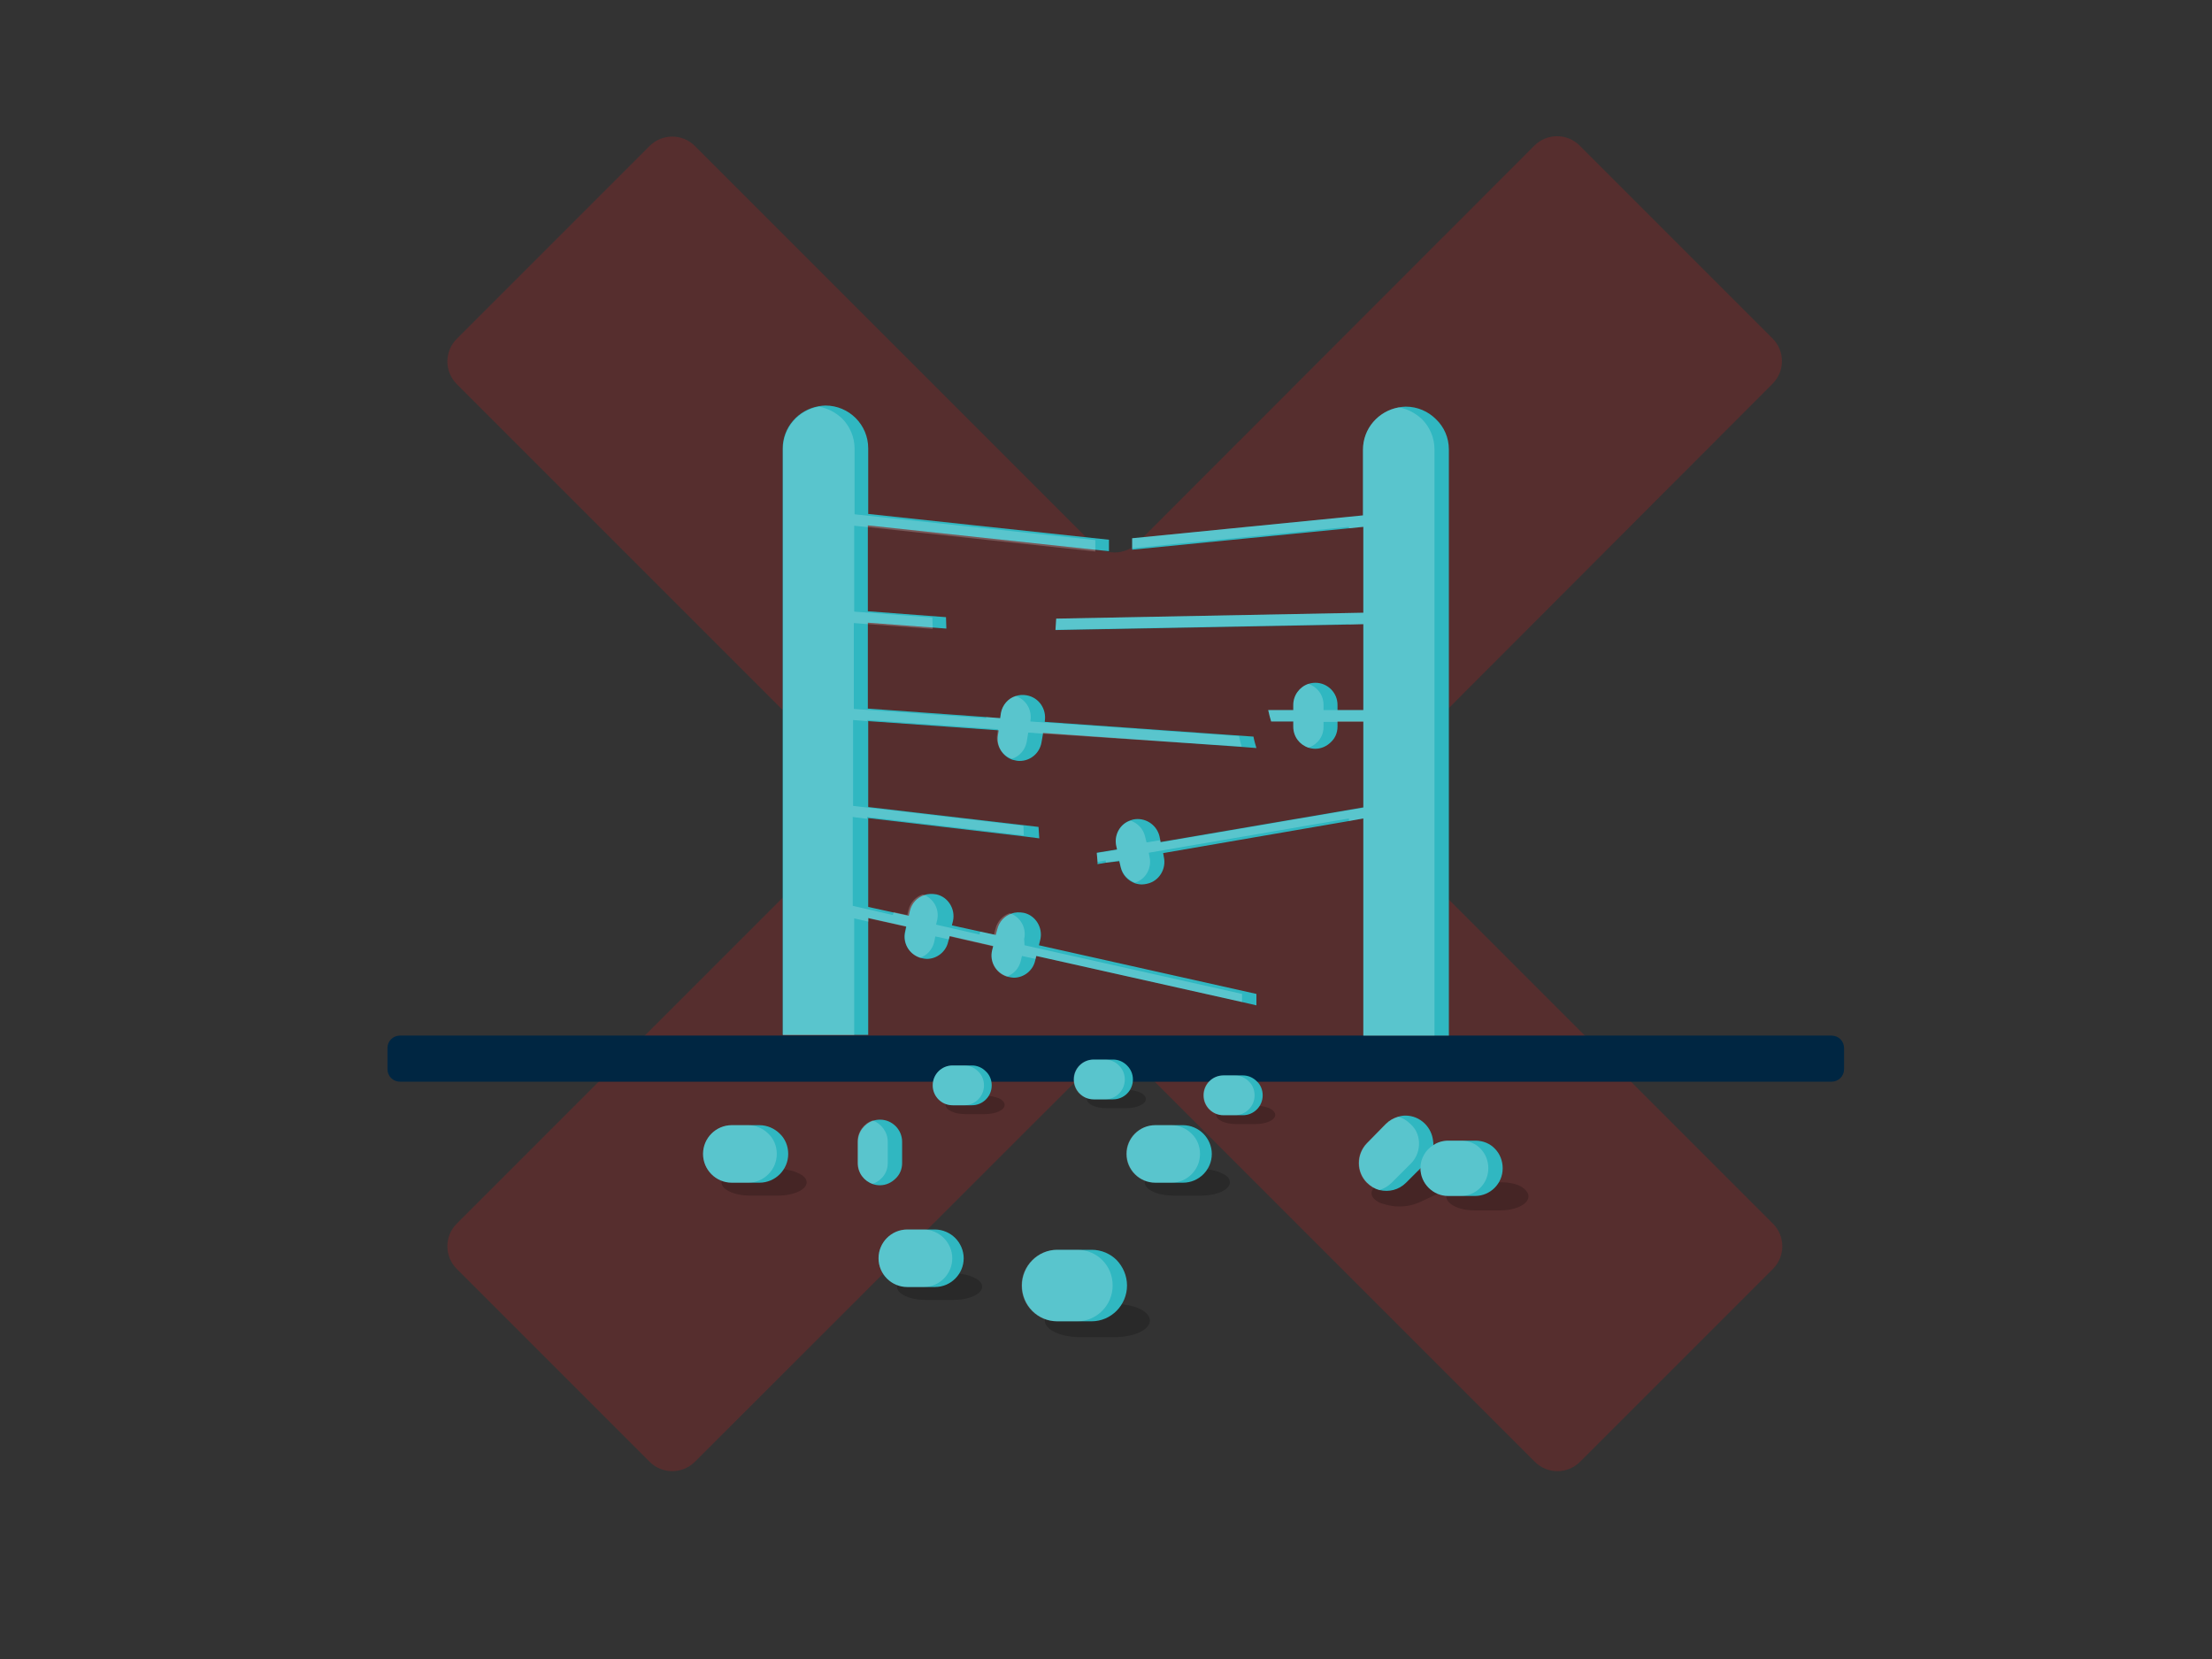 <svg width="600" height="450" xmlns="http://www.w3.org/2000/svg">
 <rect width="100%" height="100%" fill="#333333" stroke="none"/>
 <style type="text/css">.st0{opacity:0.2;fill:#E51A1A;}
	.st1{fill:#002642;}
	.st2{fill:#30B7C1;}
	.st3{opacity:0.2;fill:#FFFFFF;}
	.st4{opacity:0.2;}</style>

 <g>
  <title>background</title>
  <rect fill="none" id="canvas_background" height="452" width="602" y="-1" x="-1"/>
 </g>
 <g>
  <title>Layer 1</title>
  <path id="svg_1" d="m373.2,224.2l107.7,107.7c3.4,3.4 3.4,8.9 0,12.3l-52.3,52.3c-3.4,3.4 -8.9,3.4 -12.3,0l-107.7,-107.7c-3.4,-3.4 -8.9,-3.4 -12.3,0l-107.8,107.7c-3.4,3.4 -8.9,3.4 -12.3,0l-52.3,-52.3c-3.4,-3.4 -3.4,-8.9 0,-12.3l107.7,-107.7c3.4,-3.4 3.4,-8.9 0,-12.3l-107.7,-107.7c-3.4,-3.4 -3.4,-8.9 0,-12.3l52.3,-52.3c3.4,-3.4 8.9,-3.4 12.3,0l107.7,107.7c3.4,3.4 8.9,3.4 12.3,0l107.7,-107.8c3.4,-3.4 8.9,-3.4 12.3,0l52.3,52.3c3.4,3.4 3.4,8.9 0,12.3l-107.6,107.8c-3.4,3.4 -3.4,8.9 0,12.3z" class="st0"/>
  <g id="svg_2">
   <path id="svg_3" d="m496.8,293.4l-388.3,0c-1.9,0 -3.4,-1.5 -3.4,-3.4l0,-5.7c0,-1.9 1.5,-3.4 3.4,-3.4l388.3,0c1.9,0 3.4,1.5 3.4,3.4l0,5.7c0,1.9 -1.5,3.4 -3.4,3.4z" class="st1"/>
   <g id="svg_4">
    <path id="svg_5" d="m393,121.9l0,159l-23.2,0l0,-58.9l-3.9,0.7l-50.4,8.7l0.2,1.1c0.7,3.2 -1.3,6.5 -4.5,7.2c-0.5,0.1 -0.9,0.2 -1.4,0.2c-0.7,0 -1.3,-0.1 -1.9,-0.3c-1.9,-0.7 -3.4,-2.2 -3.9,-4.3l-0.4,-1.7l-3.6,0.4l-2.3,0.4l0,-0.7l-0.2,-2.4l5.5,-0.9l-0.2,-0.9c-0.7,-3 1,-6.1 3.9,-7c0.2,-0.1 0.4,-0.1 0.6,-0.2c3.2,-0.7 6.4,1.3 7.2,4.5l0.2,1l0.1,0.6l55,-9.4l0,-23.3l-7,0l0,1.4c0,1.7 -0.7,3.2 -1.8,4.2c-1.1,1.1 -2.6,1.8 -4.2,1.8c-0.7,0 -1.3,-0.1 -1.9,-0.3c-2.4,-0.8 -4.1,-3 -4.1,-5.7l0,-1.4l-6,0c-0.3,-1 -0.6,-2.1 -0.8,-3.1l6.8,0l0,-1.4c0,-2.6 1.7,-4.9 4.1,-5.7c0.6,-0.2 1.3,-0.3 1.9,-0.3c3.3,0 6,2.7 6,6l0,1.4l7,0l0,-23.3l-3.9,0.1l-79.6,1.5c0,0 0,-0.1 0,-0.1c0.1,-1 0.1,-2 0.2,-3l83.3,-1.6l0,-23.3l-3.9,0.4l-58.8,5.8l0,-3.1l62.6,-6.2l0,-17.8c0,-5.8 4.2,-10.5 9.7,-11.5c0.6,-0.1 1.3,-0.2 1.9,-0.2c3.2,0 6.1,1.3 8.2,3.4c2.2,2.1 3.5,5 3.5,8.2z" class="st2"/>
    <path id="svg_6" d="m281.8,256.4l59,13.2l0,3.1l-3.9,-0.9l-55.8,-12.5l-0.2,0.8l-0.1,0.4c-0.6,2.8 -3.1,4.7 -5.8,4.7c-0.4,0 -0.9,-0.1 -1.4,-0.2c-0.2,0 -0.4,-0.1 -0.6,-0.2c-2.9,-1 -4.6,-4 -3.9,-7l0.3,-1.2l-11.8,-2.7l-0.2,0.8l-0.2,0.7c-0.6,2.8 -3.1,4.7 -5.8,4.7c-0.4,0 -0.9,-0.1 -1.4,-0.2c-0.2,0 -0.4,-0.1 -0.6,-0.2c-2.9,-1 -4.6,-4 -3.9,-7l0.3,-1.4l-10.3,-2.3l0,31.7l-23.2,0l0,-159c0,-5.8 4.2,-10.5 9.7,-11.5c0.6,-0.1 1.3,-0.2 1.9,-0.2c3.2,0 6.1,1.3 8.2,3.4c2.1,2.1 3.4,5 3.4,8.2l0,17.8l65.3,7l0,3.1l-3.9,-0.4l-61.5,-6.6l0,23.3l21.2,1.6c0,1 0.1,2.1 0.1,3.1l-3.9,-0.3l-17.4,-1.3l0,23.3l32.1,2.3l3.8,0.3l0.2,-1.4c0.4,-2.2 2,-4 4,-4.6c0.9,-0.3 1.9,-0.4 3,-0.2c3.3,0.6 5.4,3.7 4.9,7l0,0.2l56.6,4c0.2,1.1 0.5,2.1 0.8,3.1l-3.9,-0.3l-54,-3.8l0,0.3l-0.4,2.3c-0.5,2.9 -3,5 -5.9,5c-0.3,0 -0.7,0 -1,-0.1c-0.3,-0.1 -0.6,-0.1 -0.9,-0.2c-2.8,-0.9 -4.5,-3.8 -4,-6.7l0.2,-1.3l-35.4,-2.5l0,23.3l46.2,5.4l0.2,3.1l-3.9,-0.5l-42.5,-5l0,24.1l7.3,1.6l3.7,0.8l0.3,-1.3c0.5,-2.1 2,-3.7 3.9,-4.3c1,-0.4 2.2,-0.4 3.3,-0.2c3.2,0.7 5.2,4 4.5,7.2l-0.3,1.2l8.2,1.8l3.7,0.8l0,0l0.4,-1.5c0.5,-2.1 2,-3.7 3.9,-4.3c1,-0.4 2.2,-0.4 3.3,-0.2c3.2,0.7 5.2,4 4.5,7.2l-0.4,1.6z" class="st2"/>
    <path id="svg_7" d="m389.1,121.9l0,159l-19.3,0l0,-58.9l-3.9,0.7l0,-0.7l-54.3,9.3l0.2,1.1c0.7,3 -1,6.1 -3.9,7c-1.9,-0.7 -3.4,-2.2 -3.9,-4.3l-0.4,-1.7l-3.6,0.6l-0.1,-0.6l-2.2,0.4l-0.2,-2.4l5.5,-0.9l-0.2,-0.9c-0.7,-3 1,-6.1 3.9,-7c1.9,0.7 3.4,2.2 3.9,4.3l0.4,1.6l3.7,-0.6l0.1,0.6l55,-9.4l0,-23.3l-10.8,0l0,1.4c0,1.7 -0.7,3.2 -1.8,4.2c-0.6,0.6 -1.4,1.1 -2.3,1.4c-2.4,-0.8 -4.1,-3 -4.1,-5.7l0,-1.4l-6,0c-0.3,-1 -0.6,-2.1 -0.8,-3.1l6.8,0l0,-1.4c0,-2.6 1.7,-4.9 4.1,-5.7c2.4,0.8 4.1,3 4.1,5.7l0,1.4l10.8,0l0,-23.3l-3.9,0.1l0,-0.1l-79.6,1.5c0.1,-1 0.1,-2 0.2,-3l83.3,-1.6l0,-23.3l-3.9,0.4l0,-0.4l-58.8,5.8l0,-2.7l62.6,-6.2l0,-17.8c0,-5.8 4.2,-10.5 9.7,-11.5c2.4,0.4 4.6,1.6 6.3,3.2c2.1,2.1 3.4,5 3.4,8.2z" class="st3"/>
    <path id="svg_8" d="m277.9,256.4l59,13.2l0,2.2l-55.8,-12.5l-0.2,0.8l-3.7,-0.8l-0.3,1.3c-0.5,2.1 -2,3.7 -3.9,4.3c-2.9,-1 -4.6,-4 -3.9,-7l0.3,-1.2l-11.8,-2.7l-0.2,0.8l-3.7,-0.8l-0.3,1.5c-0.5,2.1 -2,3.7 -3.9,4.3c-2.9,-1 -4.6,-4 -3.9,-7l0.3,-1.4l-10.3,-2.3l0,0.9l-3.9,-0.9l0,31.7l-19.3,0l0,-159c0,-5.8 4.2,-10.5 9.7,-11.5c2.4,0.4 4.6,1.6 6.3,3.2c2.1,2.1 3.4,5 3.4,8.2l0,17.8l65.3,7l0,3.1l-61.5,-6.6l-3.9,-0.4l0,23.3l21.2,1.6c0,0.9 0.1,1.9 0.1,2.8c0,0.1 0,0.2 0,0.3l-17.5,-1.3l-3.9,-0.3l0,23.3l35.9,2.5l0,-0.3l3.8,0.3l0.2,-1.4c0.4,-2.2 2,-4 4,-4.6c2.8,0.9 4.5,3.8 4,6.7l0,0.2l56.6,4c0.2,1 0.4,1.9 0.7,2.8l-54.1,-3.5l-3.8,-0.3l-0.4,2.5c-0.4,2.2 -2,4 -4,4.6c-2.8,-0.9 -4.5,-3.8 -4,-6.7l0.2,-1.3l-35.4,-2.5l0,0.3l-3.9,-0.3l0,23.3l46.2,5.4l0.1,2.6l-42.5,-5l0,0.5l-3.9,-0.5l0,24.1l10.9,2.5l0.2,-0.8l3.7,0.8l0.3,-1.3c0.5,-2.1 2,-3.7 3.9,-4.3c2.9,1 4.6,4 3.9,7l-0.3,1.2l11.8,2.7l0,0l0.2,-0.8l3.7,0.8l0,0l0.4,-1.5c0.5,-2.1 2,-3.7 3.9,-4.3c2.9,1 4.6,4 3.9,7l0.1,1.7z" class="st3"/>
   </g>
   <path id="svg_9" d="m244.7,309.7l0,5.8c0,1.7 -0.7,3.2 -1.8,4.2c-1.1,1.1 -2.6,1.8 -4.2,1.8c-0.7,0 -1.3,-0.1 -1.9,-0.3c-2.4,-0.8 -4.1,-3 -4.1,-5.7l0,-5.8c0,-2.6 1.7,-4.9 4.1,-5.7c0.6,-0.2 1.3,-0.3 1.9,-0.3c3.3,0 6,2.7 6,6z" class="st2"/>
   <path id="svg_10" d="m392.2,321.4c-0.1,0.9 -0.8,1.7 -2.2,2.4l-1.3,0.6l-3.2,1.5l-0.7,0.3c-2,0.9 -4.7,1.3 -7.2,0.9c-1.2,-0.2 -2.4,-0.5 -3.4,-0.9c-2.9,-1.4 -2.9,-3.7 0,-5.1l5.1,-2.5c1,-0.5 2.1,-0.8 3.4,-0.9c0.6,-0.1 1.3,-0.1 1.9,-0.1c1.9,0 3.8,0.4 5.3,1.1c1.3,0.6 2,1.4 2.2,2.2c0.2,0.2 0.2,0.3 0.1,0.5z" class="st4"/>
   <path id="svg_11" d="m414.6,324.5c0,2.1 -3.4,3.8 -7.5,3.8l-7.3,0c-4.1,0 -7.5,-1.7 -7.5,-3.8c0,0 0,0 0,-0.1c0,-1.3 1.4,-2.5 3.5,-3.1c1.2,-0.4 2.6,-0.6 4.1,-0.6l7.3,0c2.1,0 4,0.4 5.3,1.1c1.2,0.7 2.1,1.7 2.1,2.7z" class="st4"/>
   <path id="svg_12" d="m388.8,310.6c-0.1,1.8 -0.8,3.6 -2.2,5l-1.3,1.3l-3.2,3.2l-0.7,0.7c-2,2 -4.7,2.6 -7.2,2c-1.2,-0.3 -2.4,-1 -3.4,-2c-2.9,-2.9 -2.9,-7.7 0,-10.7l5.1,-5.2c1,-1 2.1,-1.6 3.4,-2c0.6,-0.2 1.3,-0.3 1.9,-0.3c1.9,0 3.8,0.7 5.3,2.2c1.3,1.3 2,2.9 2.2,4.5c0.1,0.5 0.1,0.9 0.1,1.3z" class="st2"/>
   <path id="svg_13" d="m311.9,358.2c0,2.5 -4.3,4.5 -9.6,4.5l-9.3,0c-5.3,0 -9.6,-2 -9.6,-4.5c0,-2.5 4.3,-4.5 9.6,-4.5l9.3,0c2.7,0 5.1,0.5 6.8,1.3c1.7,0.8 2.8,1.9 2.8,3.2z" class="st4"/>
   <path id="svg_14" d="m305.7,348.7c0,5.3 -4.3,9.7 -9.6,9.7l-9.3,0c-5.3,0 -9.6,-4.3 -9.6,-9.7c0,-5.3 4.3,-9.7 9.6,-9.7l9.3,0c2.7,0 5.1,1.1 6.8,2.8c1.7,1.8 2.8,4.2 2.8,6.9z" class="st2"/>
   <path id="svg_15" d="m407.6,316.9c0,4.2 -3.4,7.5 -7.5,7.5l-7.3,0c-4.1,0 -7.5,-3.4 -7.5,-7.5c0,0 0,-0.1 0,-0.1c0,-2.6 1.4,-4.9 3.5,-6.2c1.2,-0.8 2.6,-1.2 4.1,-1.2l7.3,0c2.1,0 4,0.8 5.3,2.2c1.3,1.3 2.1,3.2 2.1,5.3z" class="st2"/>
   <path id="svg_16" d="m240.8,309.7l0,5.8c0,1.7 -0.7,3.2 -1.8,4.2c-0.6,0.6 -1.4,1.1 -2.3,1.4c-2.4,-0.8 -4.1,-3 -4.1,-5.7l0,-5.8c0,-2.6 1.7,-4.9 4.1,-5.7c2.4,0.9 4.1,3.2 4.1,5.8z" class="st3"/>
   <path id="svg_17" d="m384.9,310.6c-0.1,1.8 -0.8,3.6 -2.2,5l-1.3,1.3l-3.9,3.9c-1,1 -2.1,1.6 -3.4,2c-1.2,-0.3 -2.4,-1 -3.4,-2c-2.9,-2.9 -2.9,-7.7 0,-10.7l5.1,-5.2c1,-1 2.1,-1.6 3.4,-2c1.2,0.3 2.4,1 3.4,2c1.7,1.5 2.4,3.6 2.3,5.7z" class="st3"/>
   <path id="svg_18" d="m301.8,348.7c0,5.3 -4.3,9.7 -9.6,9.7l-5.5,0c-5.3,0 -9.6,-4.3 -9.6,-9.7c0,-5.3 4.3,-9.7 9.6,-9.7l5.5,0c2.7,0 5.1,1.1 6.8,2.8c1.8,1.8 2.8,4.2 2.8,6.9z" class="st3"/>
   <path id="svg_19" d="m266.4,349c0,2 -3.5,3.6 -7.8,3.6l-7.5,0c-4.3,0 -7.8,-1.6 -7.8,-3.6c0,-2 3.5,-3.6 7.8,-3.6l7.5,0c2.1,0 4.1,0.4 5.5,1.1c1.4,0.6 2.3,1.5 2.3,2.5z" class="st4"/>
   <path id="svg_20" d="m261.4,341.3c0,4.3 -3.5,7.8 -7.8,7.8l-7.5,0c-4.3,0 -7.8,-3.5 -7.8,-7.8c0,-4.3 3.5,-7.8 7.8,-7.8l7.5,0c2.1,0 4.1,0.9 5.5,2.3c1.4,1.4 2.3,3.4 2.3,5.5z" class="st2"/>
   <path id="svg_21" d="m258.3,341.3c0,4.3 -3.5,7.8 -7.8,7.8l-4.4,0c-4.3,0 -7.8,-3.5 -7.8,-7.8c0,-4.3 3.5,-7.8 7.8,-7.8l4.4,0c2.1,0 4.1,0.9 5.5,2.3c1.4,1.4 2.3,3.4 2.3,5.5z" class="st3"/>
   <path id="svg_22" d="m218.8,320.7c0,2 -3.5,3.6 -7.8,3.6l-7.5,0c-4.3,0 -7.8,-1.6 -7.8,-3.6c0,-2 3.5,-3.6 7.8,-3.6l7.5,0c2.1,0 4.1,0.4 5.5,1.1c1.4,0.6 2.3,1.5 2.3,2.5z" class="st4"/>
   <path id="svg_23" d="m213.8,313c0,4.3 -3.5,7.8 -7.8,7.8l-7.5,0c-4.3,0 -7.8,-3.5 -7.8,-7.8c0,-4.3 3.5,-7.8 7.8,-7.8l7.5,0c2.1,0 4.1,0.9 5.5,2.3c1.5,1.4 2.3,3.4 2.3,5.5z" class="st2"/>
   <path id="svg_24" d="m210.7,313c0,4.3 -3.5,7.8 -7.8,7.8l-4.4,0c-4.3,0 -7.8,-3.5 -7.8,-7.8c0,-4.3 3.5,-7.8 7.8,-7.8l4.4,0c2.1,0 4.1,0.9 5.5,2.3c1.5,1.4 2.3,3.4 2.3,5.5z" class="st3"/>
   <path id="svg_25" d="m333.6,320.7c0,2 -3.5,3.6 -7.8,3.6l-7.5,0c-4.3,0 -7.8,-1.6 -7.8,-3.6c0,-2 3.5,-3.6 7.8,-3.6l7.5,0c2.1,0 4.1,0.4 5.5,1.1c1.5,0.6 2.3,1.5 2.3,2.5z" class="st4"/>
   <path id="svg_26" d="m328.7,313c0,4.3 -3.5,7.8 -7.8,7.8l-7.5,0c-4.3,0 -7.8,-3.5 -7.8,-7.8c0,-4.3 3.5,-7.8 7.8,-7.8l7.5,0c2.1,0 4.1,0.9 5.5,2.3c1.4,1.4 2.3,3.4 2.3,5.5z" class="st2"/>
   <path id="svg_27" d="m325.5,313c0,4.3 -3.5,7.8 -7.8,7.8l-4.4,0c-4.3,0 -7.8,-3.5 -7.8,-7.8c0,-4.3 3.5,-7.8 7.8,-7.8l4.4,0c2.1,0 4.1,0.9 5.5,2.3c1.5,1.4 2.3,3.4 2.3,5.5z" class="st3"/>
   <path id="svg_28" d="m345.9,302.4c0,1.4 -2.4,2.5 -5.4,2.5l-5.2,0c-3,0 -5.4,-1.1 -5.4,-2.5c0,-1.4 2.4,-2.5 5.4,-2.5l5.2,0c1.5,0 2.8,0.3 3.8,0.7c1,0.5 1.6,1.1 1.6,1.8z" class="st4"/>
   <path id="svg_29" d="m342.5,297.1c0,3 -2.4,5.4 -5.4,5.4l-5.2,0c-3,0 -5.4,-2.4 -5.4,-5.4c0,-3 2.4,-5.4 5.4,-5.4l5.2,0c1.5,0 2.8,0.6 3.8,1.6c1,0.9 1.6,2.3 1.6,3.8z" class="st2"/>
   <path id="svg_30" d="m340.3,297.1c0,3 -2.4,5.4 -5.4,5.4l-3.1,0c-3,0 -5.4,-2.4 -5.4,-5.4c0,-3 2.4,-5.4 5.4,-5.4l3.1,0c1.5,0 2.8,0.6 3.8,1.6c1,0.9 1.6,2.3 1.6,3.8z" class="st3"/>
   <path id="svg_31" d="m310.8,298.1c0,1.4 -2.4,2.5 -5.4,2.5l-5.2,0c-3,0 -5.4,-1.1 -5.4,-2.5c0,-1.4 2.4,-2.5 5.4,-2.5l5.2,0c1.5,0 2.8,0.3 3.8,0.7c1,0.5 1.6,1.1 1.6,1.8z" class="st4"/>
   <path id="svg_32" d="m307.3,292.8c0,3 -2.4,5.4 -5.4,5.4l-5.2,0c-3,0 -5.4,-2.4 -5.4,-5.4c0,-3 2.4,-5.4 5.4,-5.4l5.2,0c1.5,0 2.8,0.6 3.8,1.6c1,1 1.6,2.3 1.6,3.8z" class="st2"/>
   <path id="svg_33" d="m305.1,292.8c0,3 -2.4,5.4 -5.4,5.4l-3.1,0c-3,0 -5.4,-2.4 -5.4,-5.4c0,-3 2.4,-5.4 5.4,-5.4l3.1,0c1.5,0 2.8,0.6 3.8,1.6c1,1 1.6,2.3 1.6,3.8z" class="st3"/>
   <path id="svg_34" d="m272.5,299.7c0,1.4 -2.4,2.5 -5.4,2.5l-5.2,0c-3,0 -5.4,-1.1 -5.4,-2.5c0,-1.4 2.4,-2.5 5.4,-2.5l5.2,0c1.5,0 2.8,0.3 3.8,0.7c1,0.4 1.6,1.1 1.6,1.8z" class="st4"/>
   <path id="svg_35" d="m269,294.4c0,3 -2.4,5.4 -5.4,5.4l-5.2,0c-3,0 -5.4,-2.4 -5.4,-5.4c0,-3 2.4,-5.4 5.4,-5.4l5.2,0c1.5,0 2.8,0.6 3.8,1.6c1,0.9 1.6,2.3 1.6,3.8z" class="st2"/>
   <path id="svg_36" d="m266.9,294.4c0,3 -2.4,5.4 -5.4,5.4l-3.1,0c-3,0 -5.4,-2.4 -5.4,-5.4c0,-3 2.4,-5.4 5.4,-5.4l3.1,0c1.5,0 2.8,0.6 3.8,1.6c1,0.9 1.6,2.3 1.6,3.8z" class="st3"/>
   <path id="svg_37" d="m403.7,316.9c0,4.2 -3.4,7.5 -7.5,7.5l-3.4,0c-4.1,0 -7.5,-3.4 -7.5,-7.5c0,0 0,-0.1 0,-0.1c0,-2.6 1.4,-4.9 3.5,-6.2c1.2,-0.8 2.6,-1.2 4.1,-1.2l3.4,0c2.1,0 4,0.8 5.3,2.2c1.3,1.3 2.1,3.2 2.1,5.3z" class="st3"/>
  </g>
 </g>
</svg>